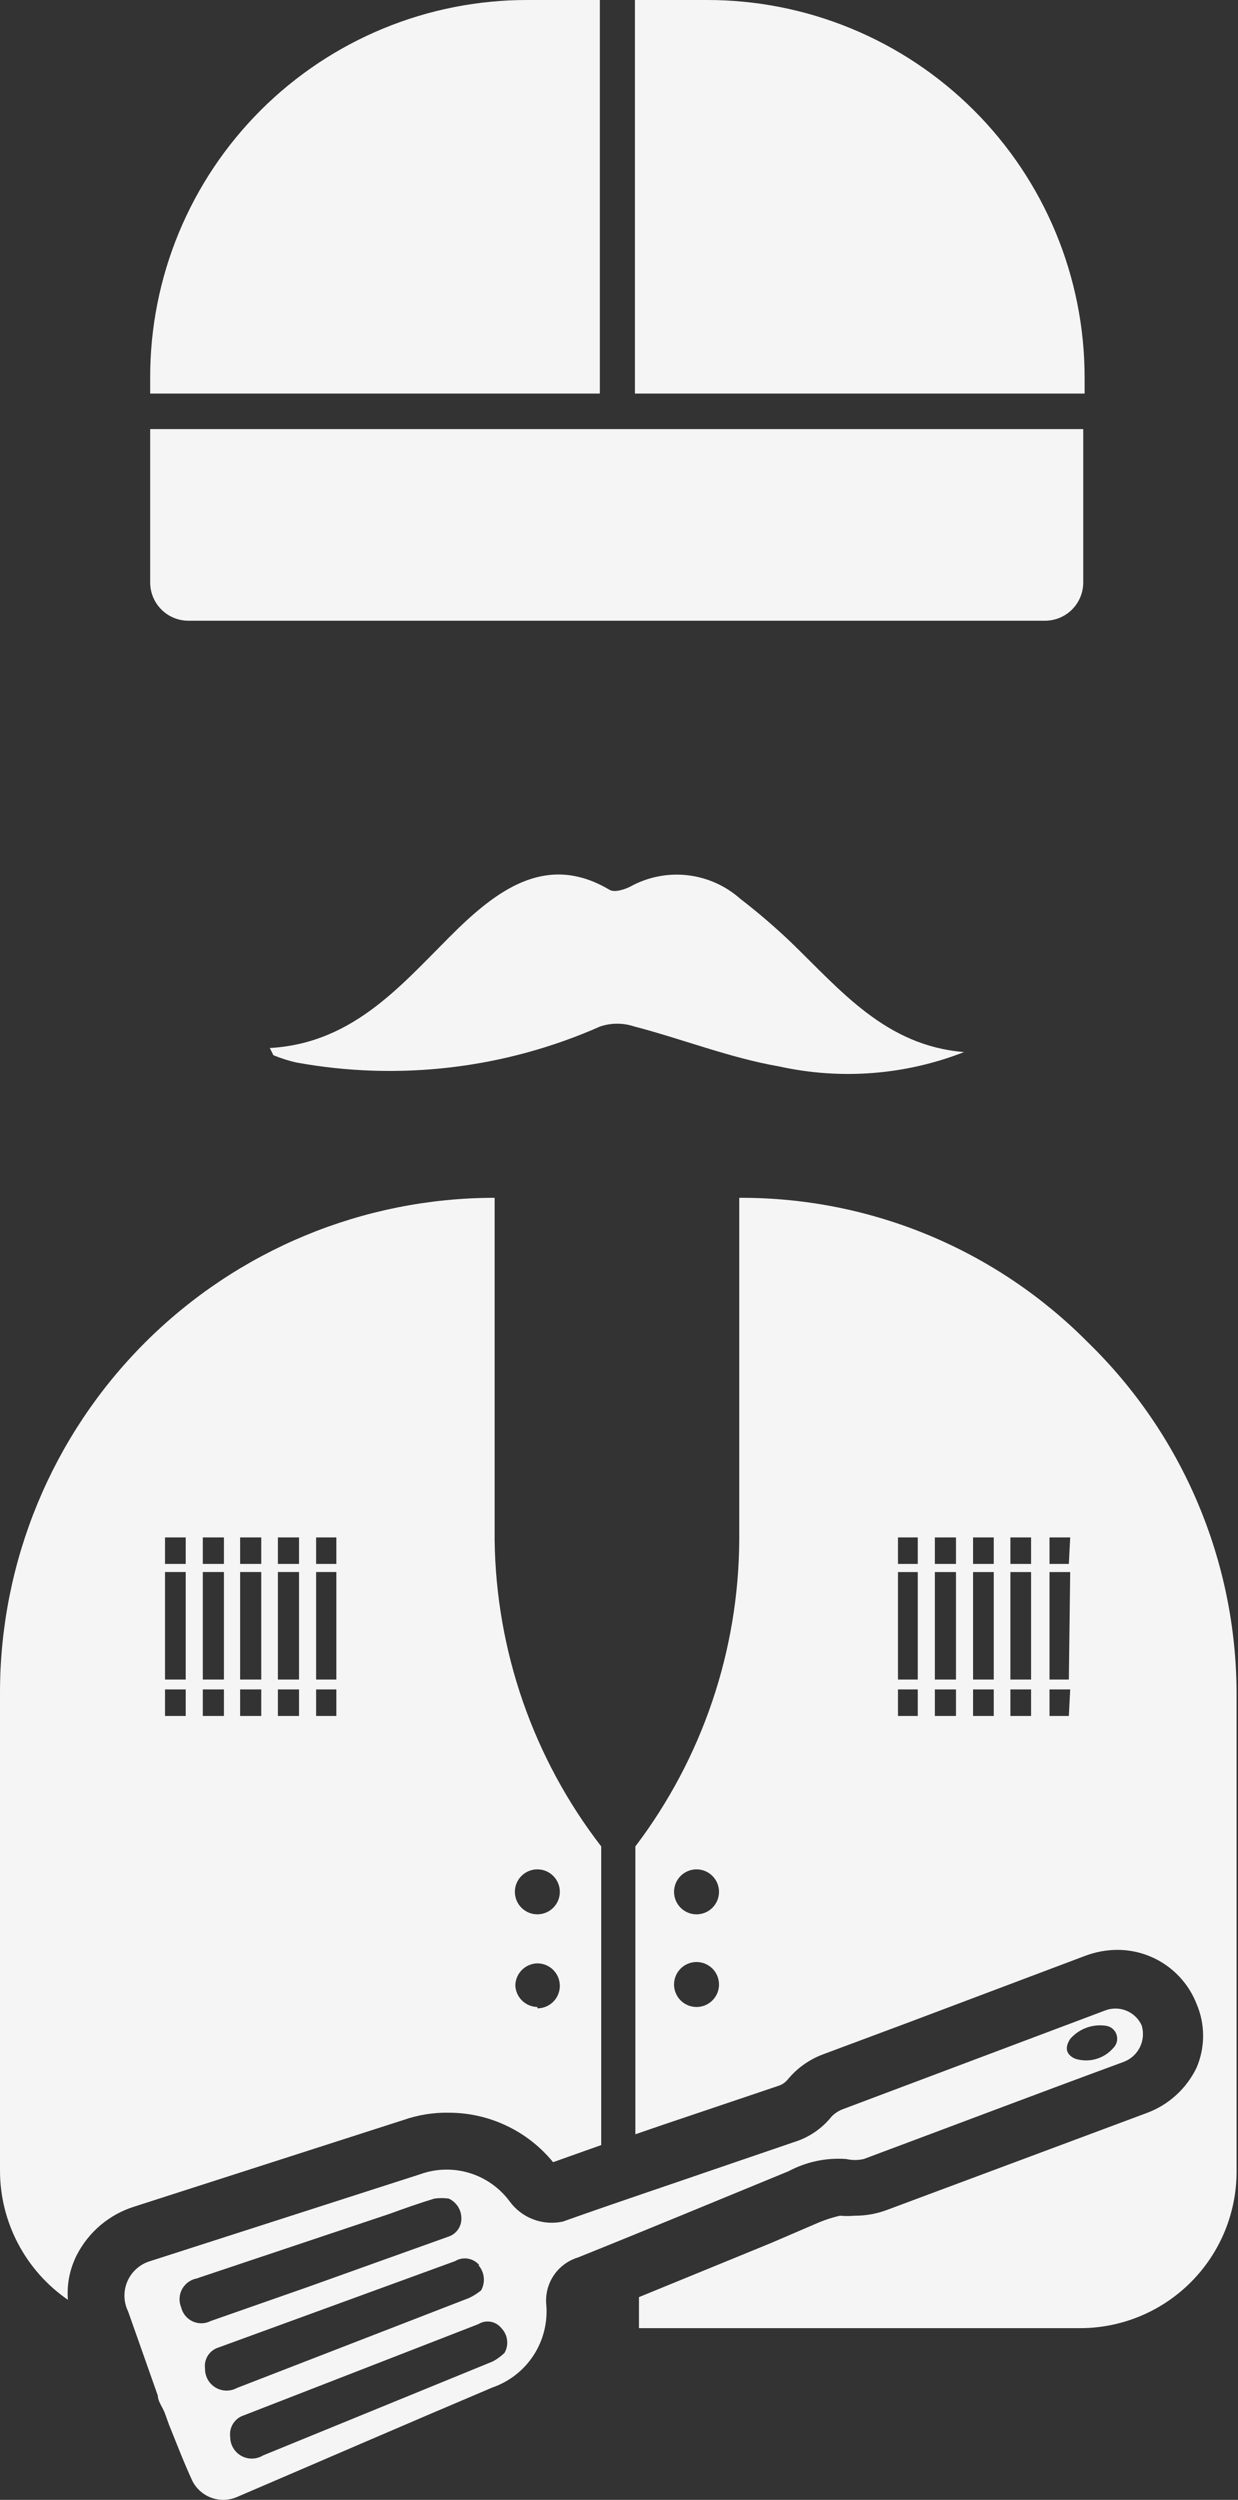 <svg width="107" height="216" viewBox="0 0 107 216" fill="none" xmlns="http://www.w3.org/2000/svg">
<rect x="0" y="0" width="107" height="216" fill="#333333" stroke="none"/>
<path d="M94.052 116.011C90.11 112.023 85.413 108.862 80.234 106.713C75.055 104.564 69.5 103.471 63.893 103.497V133.072C63.842 142.634 60.692 151.921 54.915 159.539V184.412L57.286 183.596L67.196 180.254C67.548 180.158 67.86 179.954 68.09 179.671C68.903 178.687 69.963 177.936 71.16 177.495L78.661 174.696L93.818 168.983C94.677 168.663 95.584 168.492 96.5 168.478C97.99 168.462 99.45 168.899 100.685 169.732C101.921 170.565 102.874 171.754 103.418 173.142C103.792 174.014 103.985 174.952 103.985 175.901C103.985 176.85 103.792 177.789 103.418 178.661C102.554 180.45 101.039 181.841 99.182 182.547L86.473 187.288L76.679 190.942C75.785 191.281 74.837 191.452 73.881 191.447C73.454 191.485 73.025 191.485 72.598 191.447C71.878 191.613 71.175 191.847 70.5 192.147L66.613 193.818L55.226 198.481V201.163H93.352C95.131 201.163 96.893 200.812 98.537 200.13C100.18 199.448 101.673 198.448 102.929 197.188C104.186 195.928 105.181 194.432 105.859 192.787C106.536 191.142 106.882 189.379 106.877 187.599V146.248C106.857 140.608 105.713 135.029 103.511 129.837C101.309 124.645 98.093 119.945 94.052 116.011ZM60.201 173.414C59.685 173.414 59.191 173.209 58.827 172.845C58.462 172.48 58.257 171.986 58.257 171.471C58.257 170.955 58.462 170.461 58.827 170.097C59.191 169.732 59.685 169.527 60.201 169.527C60.716 169.527 61.21 169.732 61.575 170.097C61.939 170.461 62.144 170.955 62.144 171.471C62.144 171.986 61.939 172.48 61.575 172.845C61.21 173.209 60.716 173.414 60.201 173.414ZM60.201 165.408C59.685 165.408 59.191 165.203 58.827 164.839C58.462 164.474 58.257 163.98 58.257 163.465C58.257 162.949 58.462 162.455 58.827 162.09C59.191 161.726 59.685 161.521 60.201 161.521C60.716 161.521 61.21 161.726 61.575 162.09C61.939 162.455 62.144 162.949 62.144 163.465C62.144 163.98 61.939 164.474 61.575 164.839C61.21 165.203 60.716 165.408 60.201 165.408ZM79.322 148.268H77.612V145.975H79.322V148.268ZM79.322 145.12H77.612V135.832H79.322V145.12ZM79.322 135.132H77.612V132.839H79.322V135.132ZM82.625 148.268H80.799V145.975H82.625V148.268ZM82.625 145.12H80.799V135.832H82.625V145.12ZM82.625 135.132H80.799V132.839H82.625V135.132ZM85.89 148.268H84.102V145.975H85.89V148.268ZM85.89 145.12H84.102V135.832H85.89V145.12ZM85.89 135.132H84.102V132.839H85.89V135.132ZM89.116 148.268H87.328V145.975H89.116V148.268ZM89.116 145.12H87.328V135.832H89.116V145.12ZM89.116 135.132H87.328V132.839H89.116V135.132ZM92.38 148.268H90.709V145.975H92.497L92.38 148.268ZM92.38 145.12H90.709V135.832H92.497L92.38 145.12ZM92.38 135.132H90.709V132.839H92.497L92.38 135.132Z" fill="#F5F5F5"/>
<path d="M54.877 34.007H93.742V32.607C93.742 28.319 92.895 24.072 91.252 20.111C89.609 16.15 87.2 12.552 84.164 9.523C81.127 6.494 77.524 4.094 73.559 2.46C69.594 0.826 65.345 -0.01 61.056 9.26533e-05H54.877V34.007Z" fill="#F5F5F5"/>
<path d="M12.98 37.077V50.33C12.98 51.199 13.323 52.034 13.934 52.652C14.545 53.271 15.375 53.623 16.245 53.633H90.32C91.197 53.633 92.037 53.285 92.656 52.666C93.276 52.046 93.624 51.206 93.624 50.33V37.077H12.98Z" fill="#F5F5F5"/>
<path d="M51.844 34.007V9.28195e-05H45.626C41.34 -0.01 37.093 0.826 33.13 2.461C29.167 4.095 25.566 6.496 22.533 9.525C19.5 12.555 17.095 16.153 15.455 20.114C13.816 24.075 12.975 28.321 12.98 32.607V34.007H51.844Z" fill="#F5F5F5"/>
<path d="M23.319 90.553C30.82 90.126 34.978 84.724 39.642 80.177C43.256 76.718 47.415 73.764 52.662 76.873C53.089 77.145 53.944 76.873 54.488 76.601C55.984 75.776 57.698 75.434 59.396 75.622C61.094 75.81 62.692 76.518 63.971 77.65C65.471 78.806 66.911 80.039 68.285 81.342C72.638 85.54 76.524 90.359 83.326 90.903C78.242 92.891 72.682 93.323 67.352 92.147C63.077 91.408 58.996 89.776 54.799 88.688C53.853 88.374 52.831 88.374 51.884 88.688C43.625 92.343 34.457 93.427 25.573 91.797C24.909 91.643 24.259 91.435 23.63 91.175L23.319 90.553Z" fill="#F5F5F5"/>
<path d="M42.751 133.072V103.496C31.413 103.496 20.539 108 12.521 116.018C4.504 124.035 0 134.909 0 146.247V187.56C0.002 189.755 0.538 191.917 1.56 193.86C2.582 195.803 4.061 197.469 5.869 198.714C5.763 197.372 6.032 196.026 6.646 194.828C7.154 193.843 7.851 192.969 8.698 192.255C9.545 191.541 10.525 191.002 11.582 190.669L34.9 183.168C36.149 182.734 37.465 182.523 38.787 182.547C40.512 182.547 42.216 182.931 43.776 183.671C45.335 184.41 46.711 185.486 47.803 186.822L51.962 185.345V159.539C46.104 151.948 42.871 142.659 42.751 133.072ZM16.051 148.268H14.263V145.975H16.051V148.268ZM16.051 145.12H14.263V135.831H16.051V145.12ZM16.051 135.132H14.263V132.839H16.051V135.132ZM19.355 148.268H17.528V145.975H19.355V148.268ZM19.355 145.12H17.528V135.831H19.355V145.12ZM19.355 135.132H17.528V132.839H19.355V135.132ZM22.58 148.268H20.754V145.975H22.58V148.268ZM22.58 145.12H20.754V135.831H22.58V145.12ZM22.58 135.132H20.754V132.839H22.58V135.132ZM25.845 148.268H24.018V145.975H25.845V148.268ZM25.845 145.12H24.018V135.831H25.845V145.12ZM25.845 135.132H24.018V132.839H25.845V135.132ZM29.071 148.268H27.322V145.975H29.071V148.268ZM29.071 145.12H27.322V135.831H29.071V145.12ZM29.071 135.132H27.322V132.839H29.071V135.132ZM46.443 173.413C45.948 173.404 45.475 173.205 45.121 172.859C44.767 172.512 44.559 172.043 44.539 171.548C44.549 171.046 44.752 170.567 45.108 170.212C45.462 169.857 45.941 169.653 46.443 169.644C46.959 169.644 47.453 169.848 47.817 170.213C48.182 170.577 48.386 171.071 48.386 171.587C48.386 172.102 48.182 172.596 47.817 172.961C47.453 173.325 46.959 173.53 46.443 173.53V173.413ZM46.443 165.407C45.928 165.407 45.434 165.203 45.069 164.838C44.705 164.474 44.5 163.979 44.5 163.464C44.5 162.949 44.705 162.454 45.069 162.09C45.434 161.726 45.928 161.521 46.443 161.521C46.959 161.521 47.453 161.726 47.817 162.09C48.182 162.454 48.386 162.949 48.386 163.464C48.386 163.979 48.182 164.474 47.817 164.838C47.453 165.203 46.959 165.407 46.443 165.407Z" fill="#F5F5F5"/>
<path d="M11.075 199.724L13.64 206.992C13.64 207.497 14.068 208.002 14.262 208.547L14.612 209.518C15.273 211.151 15.894 212.783 16.633 214.376C16.983 215.057 17.582 215.578 18.305 215.831C19.028 216.084 19.82 216.05 20.519 215.737C27.865 212.589 35.21 209.402 42.555 206.292C44.01 205.79 45.257 204.819 46.101 203.532C46.945 202.245 47.338 200.715 47.219 199.18C47.125 198.285 47.345 197.384 47.841 196.633C48.337 195.882 49.079 195.326 49.94 195.061C56.041 192.612 62.104 190.086 68.167 187.599C69.693 186.785 71.418 186.421 73.142 186.549C73.641 186.664 74.159 186.664 74.658 186.549C82.158 183.751 89.62 180.914 97.121 178.155C97.732 177.926 98.233 177.473 98.522 176.888C98.81 176.303 98.865 175.631 98.676 175.007C98.412 174.424 97.933 173.966 97.339 173.727C96.746 173.488 96.083 173.487 95.489 173.724L72.87 182.235C72.487 182.376 72.141 182.602 71.859 182.896C71.036 183.921 69.927 184.678 68.672 185.072L62.532 187.171C57.907 188.765 53.243 190.319 48.657 191.951C47.809 192.138 46.925 192.076 46.112 191.773C45.298 191.47 44.59 190.938 44.071 190.241C43.208 189.057 41.982 188.186 40.581 187.758C39.179 187.331 37.676 187.37 36.298 187.871L12.979 195.372C12.546 195.5 12.146 195.722 11.806 196.022C11.467 196.321 11.198 196.691 11.017 197.106C10.835 197.52 10.746 197.969 10.757 198.422C10.767 198.874 10.876 199.318 11.075 199.724ZM92.496 176.172C92.881 175.731 93.372 175.395 93.923 175.198C94.474 175.001 95.067 174.948 95.644 175.045C95.845 175.084 96.032 175.177 96.184 175.314C96.337 175.451 96.449 175.626 96.509 175.822C96.569 176.018 96.574 176.226 96.525 176.425C96.475 176.624 96.372 176.805 96.227 176.95C95.829 177.412 95.303 177.747 94.716 177.913C94.129 178.079 93.505 178.068 92.924 177.882C92.147 177.533 91.991 176.95 92.496 176.172ZM41.351 200.813C41.667 200.618 42.043 200.547 42.408 200.611C42.773 200.675 43.102 200.872 43.333 201.162C43.604 201.441 43.778 201.8 43.827 202.186C43.876 202.571 43.798 202.962 43.605 203.3C43.304 203.591 42.964 203.84 42.594 204.038L22.735 212.161C22.452 212.334 22.128 212.428 21.797 212.434C21.465 212.44 21.138 212.357 20.849 212.195C20.561 212.033 20.32 211.796 20.153 211.51C19.985 211.224 19.897 210.899 19.897 210.568C19.841 210.169 19.927 209.764 20.141 209.422C20.354 209.081 20.681 208.826 21.063 208.702L41.351 200.813ZM41.351 195.721C41.609 196.016 41.769 196.383 41.811 196.773C41.853 197.162 41.773 197.555 41.584 197.898C41.263 198.161 40.911 198.383 40.535 198.558L20.48 206.331C20.194 206.488 19.871 206.566 19.544 206.559C19.218 206.552 18.899 206.459 18.62 206.29C18.34 206.121 18.11 205.881 17.953 205.595C17.795 205.309 17.715 204.987 17.721 204.66C17.667 204.267 17.754 203.867 17.968 203.532C18.181 203.198 18.507 202.95 18.887 202.834L39.33 195.372C39.663 195.169 40.059 195.093 40.444 195.158C40.829 195.222 41.178 195.422 41.428 195.721H41.351ZM17.06 196.848L33.656 191.291C34.938 190.824 36.259 190.358 37.542 189.969C37.954 189.911 38.373 189.911 38.786 189.969C39.101 190.114 39.369 190.343 39.562 190.631C39.754 190.919 39.862 191.255 39.874 191.602C39.898 191.971 39.795 192.338 39.584 192.642C39.372 192.945 39.063 193.168 38.708 193.273L26.66 197.587L18.226 200.541C17.985 200.666 17.719 200.735 17.448 200.743C17.176 200.75 16.907 200.695 16.659 200.583C16.412 200.471 16.194 200.303 16.021 200.094C15.848 199.885 15.725 199.639 15.661 199.375C15.551 199.113 15.502 198.829 15.521 198.546C15.539 198.262 15.623 197.987 15.767 197.742C15.91 197.496 16.109 197.288 16.347 197.133C16.585 196.978 16.856 196.88 17.138 196.848H17.06Z" fill="#F5F5F5"/>
</svg>
